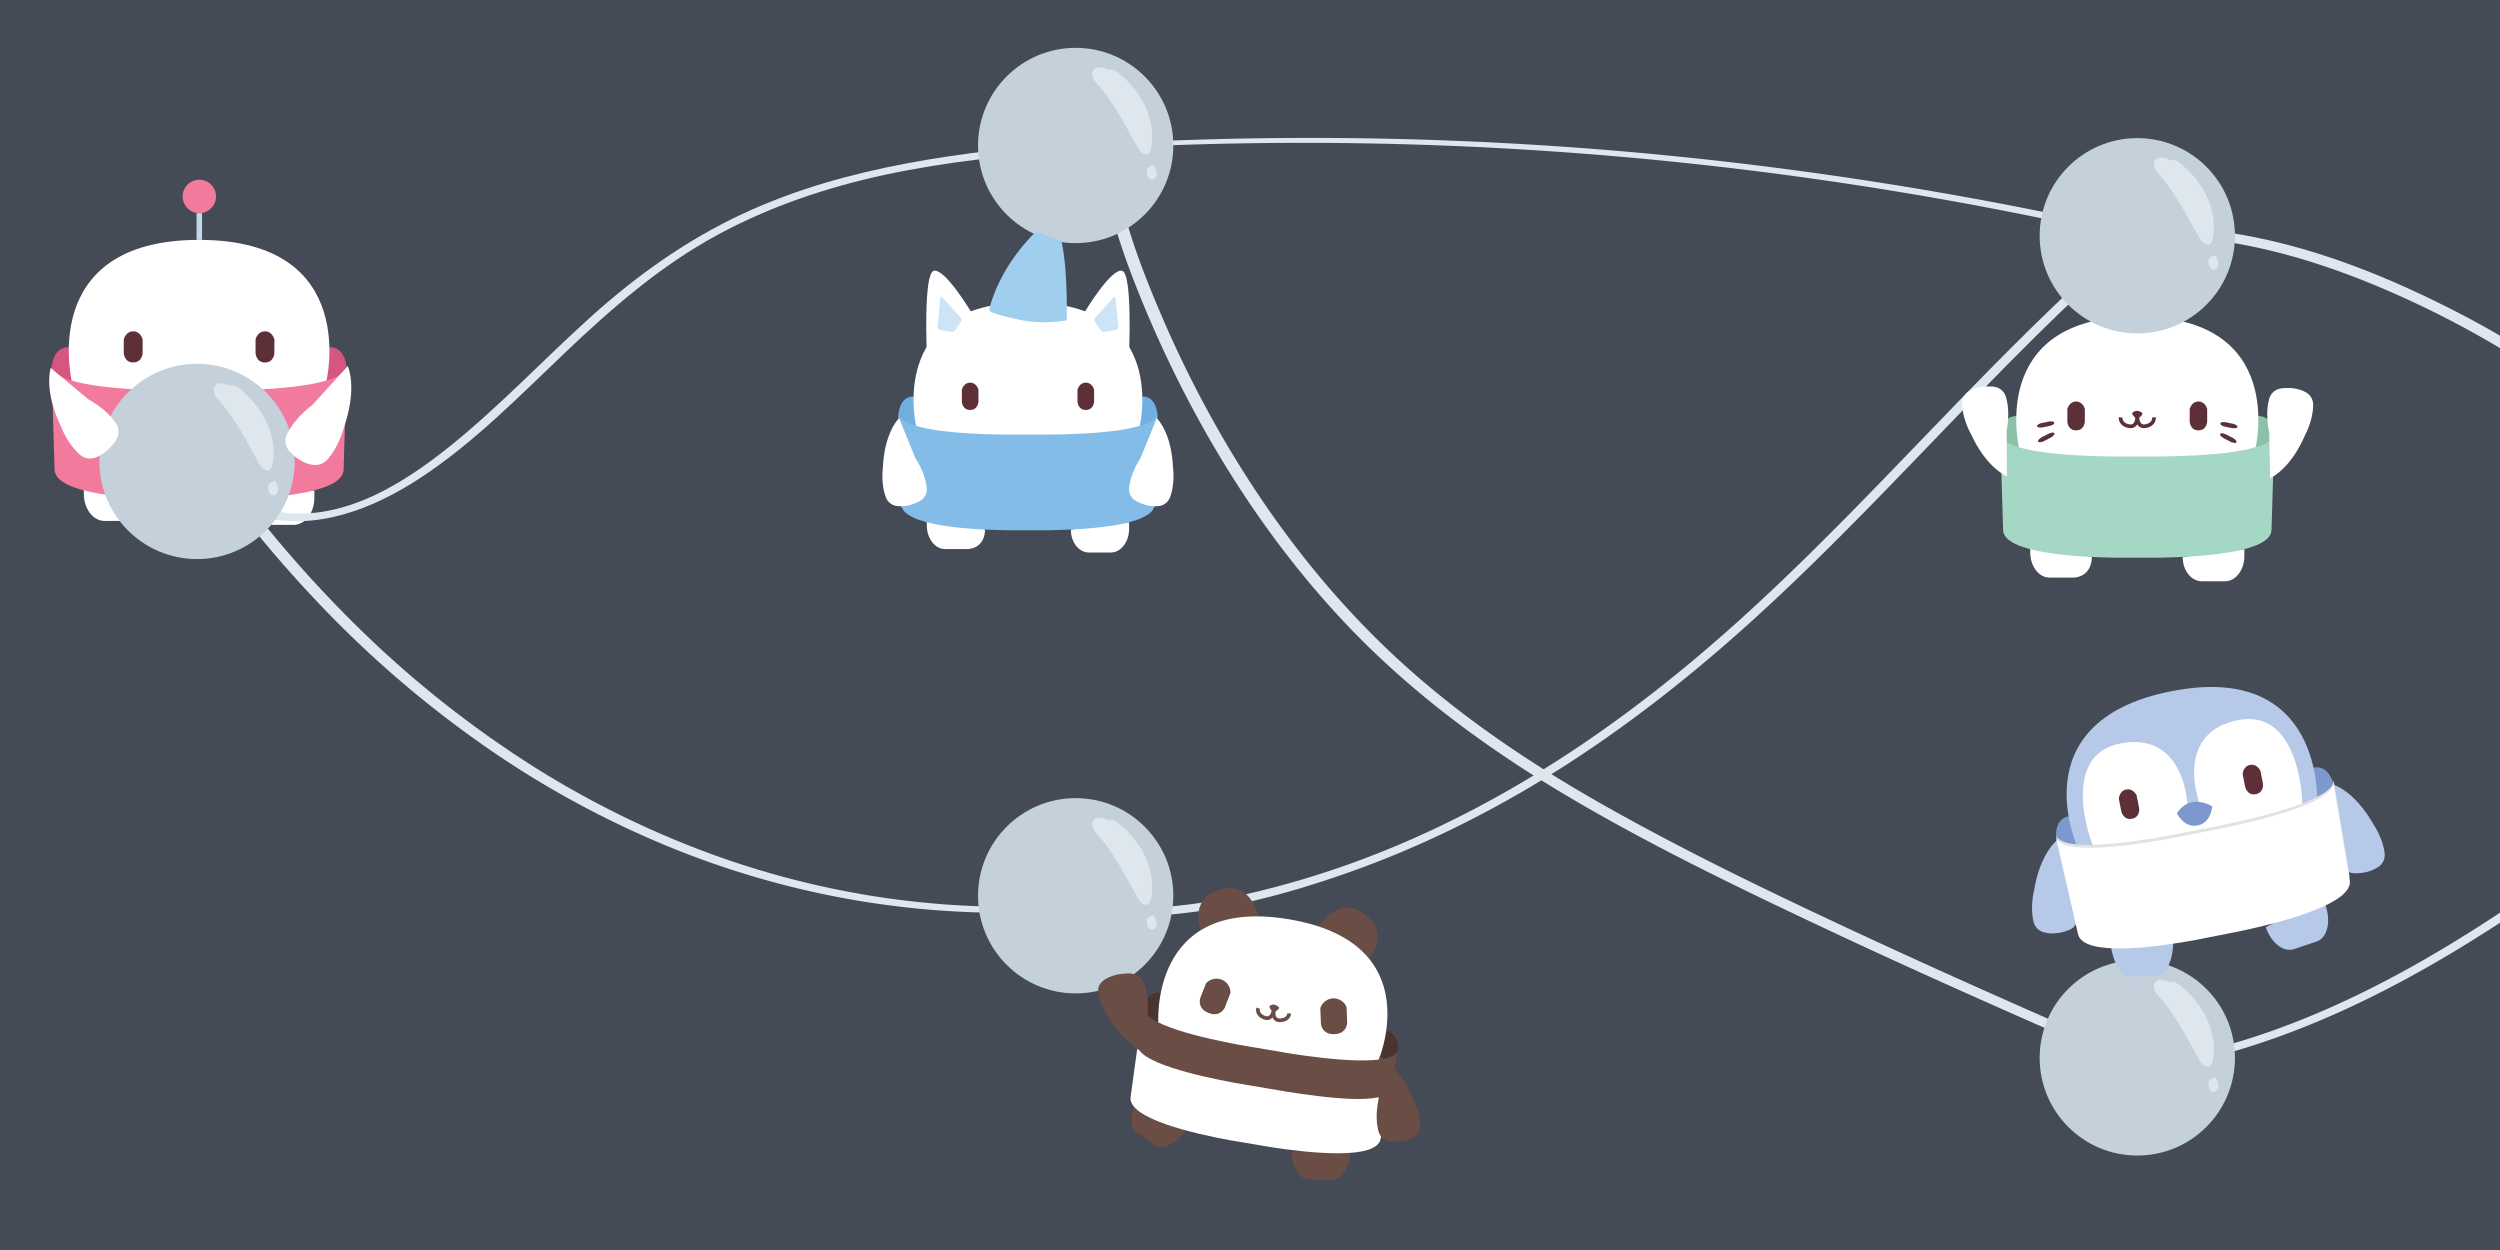 <svg id="Layer_1" data-name="Layer 1" xmlns="http://www.w3.org/2000/svg" viewBox="0 0 2000 1000"><defs><style>.cls-1{fill:#454b56;}.cls-2{fill:#dde7ed;}.cls-3{fill:#fff;}.cls-4{fill:#bfd8ee;}.cls-5{fill:#d65581;}.cls-6{fill:#5d3037;}.cls-7{fill:#f27a9d;}.cls-8{fill:#c4d1db;}.cls-9{fill:#70b0e0;}.cls-10{fill:#83bce6;}.cls-11{fill:#9fceef;}.cls-12{fill:#cce4f6;}.cls-13{fill:#6a4d45;}.cls-14{fill:#493530;}.cls-15,.cls-18{fill:none;stroke-miterlimit:10;stroke-width:3px;}.cls-15{stroke:#6a4d45;}.cls-16{fill:#8cc1a9;}.cls-17{fill:#a5d8c4;}.cls-18{stroke:#5d3037;}.cls-19{fill:#7d98ce;}.cls-20{fill:#b6c9e8;}.cls-21{fill:#e2e2e2;}</style></defs><title>banner_mobile</title><rect class="cls-1" width="2834.8" height="1000"/><path class="cls-2" d="M1733,189.05c67.83,1.82,133.27,22.93,194.44,51.18a774.39,774.39,0,0,1,164.22,102.35c48.82,39.77,91.64,86,131.13,134.92,39,48.27,74.88,98.9,112,148.55s75.51,98.2,119.06,142.23q8.38,8.47,17,16.7c3.14,3,12.26-1,8.84-4.25-45.46-43.44-85.42-92.1-123.38-142.11-37.85-49.85-73.9-101.05-112.64-150.23-39-49.5-80.9-96.87-128.71-138.07a776.15,776.15,0,0,0-161.28-106.67c-60-29.83-124.55-53.65-191.67-60.07-8.55-.82-17.12-1.32-25.7-1.55-2.22-.06-5.35.59-6.29,3a3,3,0,0,0,2.94,4.05h0Z"/><path class="cls-2" d="M1716,856.77c109.87-16.39,209.6-68.29,300.78-129.69,96.81-65.2,188.42-138.71,275.91-215.87q74.75-65.93,145.27-136.44c1.63-1.63.74-3.58-1.16-4.34-2.22-.88-5.23.23-6.83,1.83A3138.32,3138.32,0,0,1,2167.47,607c-44.71,35.57-90.37,70.06-137.29,102.67-44.6,31-90.72,60-139.49,84-54.85,27-113.07,47.45-173.68,56.5-1.87.28-5.26,1.35-5.37,3.73s2.47,3.16,4.38,2.87h0Z"/><path class="cls-2" d="M880,118.18c3.2,38.66,14.94,75.74,29.14,111.64a935.43,935.43,0,0,0,46.41,99.78c33.21,61.58,73.7,119.52,121.93,170.3,50.87,53.56,110.44,97.73,173.79,135.41C1317.89,675,1388,708.85,1458.09,741.9c74.75,35.25,150.37,68.59,226.09,101.7l28.56,12.48a7,7,0,0,0,6.89-.71c1.25-.93,2.92-3.52.65-4.52-75.38-32.93-150.77-65.88-225.4-100.5C1424,717.45,1353.14,683.63,1285,645.25c-65.13-36.68-127.32-79-180.92-131.43-49.17-48.06-90.85-103.56-125.42-162.91a904,904,0,0,1-49.4-98.31c-15-35-28.86-71-35.81-108.49a286.76,286.76,0,0,1-3.8-28.5c-0.32-3.92-10-1.7-9.66,2.59h0Z"/><path class="cls-2" d="M870.24,731.29c70,7.43,141.26-9.7,206.94-32.72,60.44-21.18,117.95-49.94,172-84.3,51.56-32.79,99.8-70.57,145.35-111.25,51.75-46.23,100-96.19,148.09-146.14C1591.62,306,1640.72,255,1693.4,207.75q10.12-9.07,20.41-18c1.76-1.52.66-3.51-1.13-4.2-2.31-.89-5.11.34-6.83,1.83C1653.08,233,1604,282.59,1555.62,332.71s-96.35,100.71-147.4,148.15C1364,522,1317.29,560.41,1267.34,594.35c-52,35.3-107.36,65.56-165.84,88.61a727.77,727.77,0,0,1-93.67,29.82c-35.1,8.59-71.26,14.4-107.48,13.74q-13.34-.24-26.61-1.67c-4.36-.46-10,5.75-3.5,6.44h0Z"/><path class="cls-2" d="M863.53,119.82A2903.53,2903.53,0,0,1,1193,118.17,2935.25,2935.25,0,0,1,1522.15,154q92.4,15.36,183.72,36.45a10.81,10.81,0,0,0,6.75-1.24c0.77-.42,3.36-2,1.19-2.5a3012.23,3012.23,0,0,0-330-57,2918,2918,0,0,0-330.36-19.37q-92.93-.15-185.73,5.61c-1.48.09-5.8,0.72-6.47,2.3s0.57,1.67,2.28,1.57h0Z"/><path class="cls-2" d="M152.75,356.15A1005.41,1005.41,0,0,0,265.81,493.89,862.51,862.51,0,0,0,395.06,602,767,767,0,0,0,535.62,677.6a711.45,711.45,0,0,0,150.23,42.87,702.57,702.57,0,0,0,157,8.57q10.14-.58,20.25-1.45c1.69-.14,5.64-0.6,6.42-2.49s-0.6-2.43-2.47-2.27a697.91,697.91,0,0,1-156.86-4.19,699.7,699.7,0,0,1-150.77-39,752.17,752.17,0,0,1-141.74-72.25,849.74,849.74,0,0,1-129-103.34A983.38,983.38,0,0,1,174.65,371q-6.54-9.13-12.88-18.39c-1.55-2.26-10.92.81-9,3.56h0Z"/><path class="cls-3" d="M198.38,399c0,11.87,7.46,20.92,16.59,20.92h19.92c9.12,0,16.59-9.71,16.59-21.58v-6"/><path class="cls-2" d="M206.42,413c46,12.39,92-5.75,130.27-30.93,42.82-28.2,79-65.4,116-100.55,37.26-35.41,75.85-69,121.27-93.59,41.83-22.69,87.11-37.93,133.53-48C758.15,129,809.86,124.18,861.4,119.45c5-.46,7.77-6.72,1.12-6.11-91.28,8.38-183.8,18.49-267.93,57.51-45.07,20.91-85.13,49.48-121.95,82.65-37.77,34-72.69,71.29-112.34,103.2-40.91,32.92-93.55,65.2-148.1,50.51-2.14-.58-5.36.06-6.83,1.83-1.32,1.58-1.14,3.38,1.07,4h0Z"/><rect class="cls-4" x="157.26" y="170.52" width="4.39" height="21.4"/><path class="cls-5" d="M263.54,277.59c13.55,0,13.79,17.56,13.79,17.56-1.4,16.1-61.55,19.14-95.43,19.58l-47.72,0c-34.25-.55-91.58-3.83-92.95-19.54,0,0,.23-17.56,13.79-17.56H263.54Z"/><path class="cls-3" d="M120.13,398.77c0,11.87-7.43,18-16.55,18H83.66c-9.12,0-16.59-9.71-16.59-21.58v-4.41"/><path class="cls-3" d="M260.74,306.86S290,191.91,159.28,191.91,57.81,306.86,57.81,306.86l95.39,33.32Z"/><path class="cls-6" d="M99,271.52s1.53-6.45,7.56-6.45,7.56,6.45,7.56,6.45v10.87s-0.3,7.56-7.56,7.56S99,282.39,99,282.39V271.52Z"/><path class="cls-6" d="M204.4,271.52s1.53-6.45,7.56-6.45,7.56,6.45,7.56,6.45v10.87S219.22,290,212,290s-7.56-7.56-7.56-7.56V271.52Z"/><path class="cls-7" d="M274.89,375.42c0,20.16-62.87,23.59-95.89,24.15-3.41.06-39.09,0-39.09,0-32.92-.44-96.25-3.92-96.25-24.15l-2.44-82.58c1.37,15.71,58.69,19,92.95,19.54l47.72,0c33.88-.43,94-3.48,95.43-19.58Z"/><circle class="cls-7" cx="159.46" cy="157.16" r="13.36"/><circle class="cls-8" cx="157.63" cy="369.15" r="78.11"/><g id="_Group_" data-name="&lt;Group&gt;"><path class="cls-2" d="M183.22,308.73c2.94-1.42,6.34.56,8.9,2.6,17.92,14.28,30.31,37.52,25.91,60-0.32,1.66-.84,3.46-2.26,4.39-3.06,2-6.64-1.63-8.46-4.8-9.76-17.06-18.35-35.06-31.41-49.75-1.69-1.9-3.49-3.81-4.42-6.18s-0.75-5.39,1.15-7.09c2.58-2.31,6.62-1.14,9.83.15"/></g><g id="_Group_2" data-name="&lt;Group&gt;"><path class="cls-2" d="M219.72,385.92c-0.19.83-1.25-.73-0.43-0.93s1.43,0.74,1.76,1.52c0.81,2,1.64,4,1.32,6.14s-2.3,4.09-4.36,3.61a4.44,4.44,0,0,1-2.9-3.17c-1.44-4.48-.38-7,4.18-8.1"/></g><path class="cls-3" d="M40.53,294.35c-3.78,15.82,2.55,33.7,5.81,41.39l4.14,9.4c2.45,5.09,6.82,12.67,13.17,18.32A12.24,12.24,0,0,0,77,365.79c10-3.85,16-14,16-14a12.22,12.22,0,0,0-.51-13.53c-7.82-11.63-21.55-18.62-21.55-18.62"/><path class="cls-3" d="M278.24,292.84c5.72,15.37,1.28,34.6-1.19,43l-3.17,10.26c-1.93,5.59-5.54,14-11.42,20.89A13.3,13.3,0,0,1,249,371.67C238.27,369.54,231,360.33,231,360.33c-2.54-3.4-4-8-1-13.8,6.69-13.16,20-22.67,20-22.67"/><circle class="cls-8" cx="860.54" cy="116.39" r="78.11"/><g id="_Group_3" data-name="&lt;Group&gt;"><path class="cls-2" d="M886.13,56c2.94-1.42,6.34.56,8.9,2.6,17.92,14.28,30.31,37.52,25.91,60-0.32,1.66-.84,3.46-2.26,4.39-3.06,2-6.64-1.63-8.46-4.8-9.76-17.06-18.35-35.06-31.41-49.75-1.69-1.9-3.49-3.81-4.42-6.18s-0.75-5.39,1.15-7.09c2.58-2.31,6.62-1.14,9.83.15"/></g><g id="_Group_4" data-name="&lt;Group&gt;"><path class="cls-2" d="M922.63,133.17c-0.19.83-1.25-.73-0.43-0.93s1.43,0.74,1.76,1.52c0.81,2,1.64,4,1.32,6.14s-2.3,4.09-4.36,3.61a4.44,4.44,0,0,1-2.9-3.17c-1.44-4.48-.38-7,4.18-8.1"/></g><circle class="cls-8" cx="860.54" cy="716.62" r="78.11"/><g id="_Group_5" data-name="&lt;Group&gt;"><path class="cls-2" d="M886.13,656.2c2.94-1.42,6.34.56,8.9,2.6,17.92,14.28,30.31,37.52,25.91,60-0.32,1.66-.84,3.46-2.26,4.39-3.06,2-6.64-1.63-8.46-4.8-9.76-17.06-18.35-35.06-31.41-49.75-1.69-1.9-3.49-3.81-4.42-6.18s-0.75-5.39,1.15-7.09c2.58-2.31,6.62-1.14,9.83.15"/></g><g id="_Group_6" data-name="&lt;Group&gt;"><path class="cls-2" d="M922.63,733.39c-0.19.83-1.25-.73-0.43-0.93s1.43,0.74,1.76,1.52c0.81,2,1.64,4,1.32,6.14s-2.3,4.09-4.36,3.61a4.44,4.44,0,0,1-2.9-3.17c-1.44-4.48-.38-7,4.18-8.1"/></g><circle class="cls-8" cx="1709.84" cy="846.32" r="78.11"/><g id="_Group_7" data-name="&lt;Group&gt;"><path class="cls-2" d="M1735.43,785.91c2.94-1.42,6.34.56,8.9,2.6,17.92,14.28,30.31,37.52,25.91,60-0.32,1.66-.84,3.46-2.26,4.39-3.06,2-6.64-1.63-8.46-4.8-9.76-17.06-18.35-35.06-31.41-49.75-1.69-1.9-3.49-3.81-4.42-6.18s-0.75-5.39,1.15-7.09c2.58-2.31,6.62-1.14,9.83.15"/></g><g id="_Group_8" data-name="&lt;Group&gt;"><path class="cls-2" d="M1771.93,863.1c-0.19.83-1.25-.73-0.43-0.93s1.43,0.74,1.76,1.52c0.81,2,1.64,4,1.32,6.14s-2.3,4.09-4.36,3.61a4.44,4.44,0,0,1-2.9-3.17c-1.44-4.48-.38-7,4.18-8.1"/></g><path class="cls-9" d="M913.87,317.1c11.9,0,12.1,15.41,12.1,15.41-1.23,14.13-54,16.8-83.77,17.18l-41.89,0c-30.07-.48-80.38-3.36-81.58-17.15,0,0,.2-15.41,12.1-15.41h183Z"/><path class="cls-3" d="M788,423.46c0,10.42-6.52,15.77-14.53,15.77H756c-8,0-14.56-8.52-14.56-18.94v-3.87"/><path class="cls-3" d="M856.68,423.65c0,10.42,6.55,18.37,14.56,18.37h17.48c8,0,14.56-8.52,14.56-18.94v-5.3"/><path class="cls-3" d="M911.41,342.79s25.69-100.9-89.06-100.9-89.06,100.9-89.06,100.9L817,372Z"/><path class="cls-6" d="M769.47,311.77s1.34-5.66,6.64-5.66,6.64,5.66,6.64,5.66v9.54s-0.27,6.64-6.64,6.64-6.64-6.64-6.64-6.64v-9.54Z"/><path class="cls-6" d="M862,311.77s1.34-5.66,6.64-5.66,6.64,5.66,6.64,5.66v9.54s-0.27,6.64-6.64,6.64-6.64-6.64-6.64-6.64v-9.54Z"/><path class="cls-10" d="M923.83,403c0,17.7-55.18,20.71-84.16,21.19-3,.05-34.32,0-34.32,0-28.89-.39-84.48-3.44-84.48-21.2l-2.14-72.49c1.2,13.79,51.52,16.67,81.58,17.15l41.89,0c29.74-.38,82.54-3.05,83.77-17.18Z"/><path class="cls-3" d="M719.26,334.46c-9.46,10.69-11.95,27.15-12.59,34.46l-0.68,9c-0.2,5,0,12.63,2.63,19.63a10.74,10.74,0,0,0,9.37,7.31c9.36,1.16,18.17-4.21,18.17-4.21a10.72,10.72,0,0,0,5.2-10.69c-1.25-12.23-9-23.32-9-23.32"/><path class="cls-3" d="M925.45,334.46c9.46,10.69,11.95,27.15,12.59,34.46l0.68,9c0.2,5,0,12.63-2.63,19.63a10.74,10.74,0,0,1-9.37,7.31c-9.36,1.16-18.17-4.21-18.17-4.21a10.72,10.72,0,0,1-5.2-10.69c1.25-12.23,9-23.32,9-23.32"/><path class="cls-11" d="M793,249.66a2.58,2.58,0,0,1-1.43-2.76s8.16-39.49,49.26-72.26c0,0,13.7,4.57,12.56,81.64,0,0-17.7,3.43-35.4,0S793,249.66,793,249.66Z"/><path class="cls-3" d="M741.5,283.48s-2.92-64.29,5.43-66.79,29.22,30.06,38,46.76c0,0-15.52,9.18-22,12.52S741.5,283.48,741.5,283.48Z"/><path class="cls-12" d="M753.82,237.82c-0.74-.82-1.42-0.59-1.53.5l-2.2,23.09a2.27,2.27,0,0,0,1.77,2.38l9,1.79a3.3,3.3,0,0,0,3.09-1.26l4.82-7a2.67,2.67,0,0,0-.2-3.13Z"/><path class="cls-3" d="M903.21,283.48s2.92-64.29-5.43-66.79-29.22,30.06-38,46.76c0,0,15.52,9.18,22,12.52S903.21,283.48,903.21,283.48Z"/><path class="cls-12" d="M890.88,237.82c0.74-.82,1.42-0.59,1.53.5l2.2,23.09a2.27,2.27,0,0,1-1.77,2.38l-9,1.79a3.3,3.3,0,0,1-3.09-1.26l-4.82-7a2.67,2.67,0,0,1,.2-3.13Z"/><ellipse class="cls-8" cx="846.24" cy="164.98" rx="25.32" ry="43.33" transform="translate(394.42 899.28) rotate(-69.43)"/><path class="cls-13" d="M962.55,748.64s-14.5-27.32,12.54-36.66,32.84,24.91,32.84,24.91Z"/><path class="cls-13" d="M1091.84,770.41s22.64-21.07.16-38.74-39.19,12.79-39.19,12.79Z"/><path class="cls-14" d="M1109,824.75c11.73,2,9.37,17.2,9.37,17.2-3.56,13.72-56,7.6-85.41,3l-41.28-7c-29.55-5.47-78.67-16.65-77.56-30.44,0,0,2.76-15.16,14.48-13.18Z"/><path class="cls-13" d="M949.53,903.12c-10,13.8-20.35,17.08-26.84,12.4L908.52,905.3c-6.49-4.68-3.66-19.8,6.29-33.61l3.7-5.13"/><path class="cls-13" d="M1033.63,921.43c-0.15,12.54,6.28,22.18,14.28,22.28l17.47,0.21c8,0.1,14.67-10.08,14.82-22.62l0.08-6.38"/><path class="cls-3" d="M1102.29,849.66s42.06-95.18-71-114.22S926.73,820.1,926.73,820.1l77.67,42.71Z"/><path class="cls-13" d="M964.77,786.78a11.16,11.16,0,0,1,19.58,7.67l-2.52,6.42-2,5.23s-3.57,8-13,4.27-6.61-11.94-6.61-11.94Z"/><path class="cls-3" d="M1112.46,871.19L1104.54,911c-2.94,17.44-57.83,11.25-86.47,6.92-3-.45-33.82-5.69-33.82-5.69-28.41-5.18-82.69-17.41-79.74-34.91l5.75-41.66"/><path class="cls-13" d="M921.61,845.22c-14.85-5.09-25.78-18.53-30.19-24.7l-5.3-7.65c-2.75-4.29-6.46-11.21-7.52-18.61-0.77-5.33,2.06-8.7,5.47-10.81,8.64-5.36,20.1-4.68,20.1-4.68,4.13,0.35,8.42,2.07,10.63,7.06,5.07,11.42,3.15,24.82,3.15,24.82"/><path class="cls-13" d="M1103.57,845.12c12.65,6.6,20.84,21.08,24.05,27.67l3.84,8.15c2,4.55,4.46,11.8,4.55,19.26a10.74,10.74,0,0,1-6.13,10.17c-8.33,4.43-18.47,2.55-18.47,2.55a10.72,10.72,0,0,1-8.66-8.12c-3.2-11.87.07-25,.07-25"/><path class="cls-13" d="M1015.56,804.9a5.11,5.11,0,0,1,4-1.12,6.93,6.93,0,0,1,3.79,2.43s-1.43,3.3-4.47,2.79S1015.56,804.9,1015.56,804.9Z"/><path class="cls-15" d="M1019.07,807.72s-1,8.91-7.61,6.37-4.95-7.53-4.95-7.53"/><path class="cls-15" d="M1019.09,807.72s-2,8.76,5.1,8.51,7.14-5.49,7.14-5.49"/><path class="cls-13" d="M1077.25,805.71a11.16,11.16,0,0,0-21,.83l0.27,6.89,0.22,5.61s0.77,8.68,10.85,8.28,10.16-9.12,10.16-9.12Z"/><path class="cls-13" d="M1112.46,871.19c-3.56,13.72-54,6.66-83.39,2.1l-41.28-7c-29.55-5.47-78.67-16.65-77.56-30.44l0-.18,4.16-30.14c-1.11,13.79,48,25,77.56,30.44l41.28,7c29.38,4.56,81.85,10.69,85.41-3l-6.22,31.25"/><path class="cls-16" d="M1806.69,332.83c12.59,0,12.81,16.31,12.81,16.31-1.3,15-57.17,17.78-88.64,18.18l-44.33,0c-31.82-.51-85.06-3.56-86.33-18.15,0,0,.22-16.31,12.81-16.31h193.7Z"/><path class="cls-3" d="M1673.48,445.39c0,11-6.9,16.69-15.37,16.69h-18.5c-8.47,0-15.41-9-15.41-20v-4.1"/><path class="cls-3" d="M1746.16,445.58c0,11,6.93,19.44,15.41,19.44h18.5c8.47,0,15.41-9,15.41-20v-5.61"/><path class="cls-3" d="M1804.09,360s27.19-106.77-94.25-106.77S1615.59,360,1615.59,360l88.6,30.95Z"/><path class="cls-6" d="M1653.88,327.19s1.42-6,7-6,7,6,7,6v10.1s-0.28,7-7,7-7-7-7-7v-10.1Z"/><path class="cls-6" d="M1751.75,327.19s1.42-6,7-6,7,6,7,6v10.1s-0.28,7-7,7-7-7-7-7v-10.1Z"/><path class="cls-17" d="M1817.23,423.7c0,18.73-58.4,21.91-89.06,22.43-3.16.05-36.31,0-36.31,0-30.57-.41-89.4-3.64-89.4-22.43L1600.18,347c1.27,14.59,54.52,17.64,86.33,18.15l44.33,0c31.47-.4,87.34-3.23,88.64-18.18Z"/><path class="cls-3" d="M1605.48,381c-13.56-6.66-22.61-21.78-26.18-28.67l-4.28-8.53c-2.19-4.77-5-12.38-5.31-20.27a11.37,11.37,0,0,1,6.23-10.92c8.7-4.9,19.48-3.18,19.48-3.18a11.35,11.35,0,0,1,9.38,8.37c3.69,12.48.57,26.45,0.57,26.45"/><path class="cls-3" d="M1816.13,382.58c13.4-7,22.09-22.3,25.49-29.28l4.07-8.63c2.07-4.82,4.73-12.49,4.83-20.39a11.37,11.37,0,0,0-6.49-10.77c-8.81-4.69-19.55-2.72-19.55-2.72a11.35,11.35,0,0,0-9.18,8.59c-3.4,12.56.05,26.45,0.05,26.45"/><path class="cls-6" d="M1705.66,330.57a5.42,5.42,0,0,1,4-1.87,7.33,7.33,0,0,1,4.38,1.87s-0.92,3.7-4.18,3.7S1705.66,330.57,1705.66,330.57Z"/><path class="cls-18" d="M1709.83,332.9s0.5,9.49-6.82,8-6.49-7-6.49-7"/><path class="cls-18" d="M1709.84,332.9s-0.5,9.49,6.82,8,6.49-7,6.49-7"/><path class="cls-6" d="M1633.57,342s-3.63.38-3.92-1,3.2-2.48,3.2-2.48l3.31-.68,2.7-.55s4.19-.79,4.54.89-3.82,2.61-3.82,2.61Z"/><path class="cls-6" d="M1634.68,353.15s-3.54,1.42-4.2.15S1633,350,1633,350l3.14-1.62,2.56-1.32s4-2,4.78-.45-3.15,3.62-3.15,3.62Z"/><path class="cls-6" d="M1786.11,342.57s3.63,0.38,3.92-1-3.2-2.48-3.2-2.48l-3.31-.68-2.7-.55s-4.19-.79-4.54.89,3.82,2.61,3.82,2.61Z"/><path class="cls-6" d="M1785,353.7s3.54,1.42,4.2.15-2.56-3.32-2.56-3.32l-3.14-1.62-2.56-1.32s-4-2-4.78-.45,3.15,3.62,3.15,3.62Z"/><circle class="cls-8" cx="1709.84" cy="188.61" r="78.11"/><g id="_Group_9" data-name="&lt;Group&gt;"><path class="cls-2" d="M1735.43,128.2c2.94-1.42,6.34.56,8.9,2.6,17.92,14.28,30.31,37.52,25.91,60-0.32,1.66-.84,3.46-2.26,4.39-3.06,2-6.64-1.63-8.46-4.8-9.76-17.06-18.35-35.06-31.41-49.75-1.69-1.9-3.49-3.81-4.42-6.18s-0.75-5.39,1.15-7.09c2.58-2.31,6.62-1.14,9.83.15"/></g><g id="_Group_10" data-name="&lt;Group&gt;"><path class="cls-2" d="M1771.93,205.39c-0.19.83-1.25-.73-0.43-0.93s1.43,0.74,1.76,1.52c0.81,2,1.64,4,1.32,6.14s-2.3,4.09-4.36,3.61a4.44,4.44,0,0,1-2.9-3.17c-1.44-4.48-.38-7,4.18-8.1"/></g><path class="cls-19" d="M1850.84,614.09c12.74-2.53,16.23,13.94,16.23,13.94,1.69,15.39-54.28,29.47-86.05,36.2l-44.87,8.87c-32.3,5.87-86.8,13.49-91-1,0,0-3.06-16.55,9.68-19.08Z"/><path class="cls-20" d="M1853.67,642.13s6.07-113.51-116.82-89.12-73.93,127-73.93,127l95.88,13.52Z"/><path class="cls-3" d="M1758,636.81s-16.54-51,32.43-60.73S1841.71,640,1841.71,640l0.07,12.16-20.06,44.42-55.26-15.75Z"/><path class="cls-3" d="M1749.32,638.53s-4.2-53.46-53.17-43.74-23,78.67-23,78.67l6,14.08,34.11,30.56,45.06-35.65Z"/><path class="cls-20" d="M1738.65,751c0.15,19.82-6.89,30.05-15.63,30.12l-19.09.15c-8.74.07-16-16.09-16.17-35.91l-0.06-7.36"/><path class="cls-20" d="M1812.63,741.73c4.34,12.84,14.42,20.35,22.7,17.55l18.08-6.11c8.28-2.8,11.51-15.59,7.17-28.43l-2.21-6.54"/><path class="cls-6" d="M1695.07,639.07s0.23-6.34,5.9-7.47,8.31,4.65,8.31,4.65l1.12,5.63,0.91,4.59s1.13,7.16-5.7,8.52-8.52-5.7-8.52-5.7Z"/><path class="cls-6" d="M1794.12,619.41s0.23-6.34,5.9-7.47,8.31,4.65,8.31,4.65l1.12,5.63,0.91,4.59s1.13,7.16-5.7,8.52-8.52-5.7-8.52-5.7Z"/><polygon class="cls-3" points="1732.63 663.3 1751.76 649.49 1787.65 652.38 1766.46 680.84 1732.63 663.3"/><path class="cls-19" d="M1741.58,650.7s3.88-7.44,12.16-9,16,3.37,16,3.37-0.62,13.11-11.62,15.29S1741.58,650.7,1741.58,650.7Z"/><path class="cls-20" d="M1646.05,671.77c-11.36,10.1-16.07,27.19-17.68,34.83l-1.86,9.42c-0.84,5.21-1.55,13.35.3,21.08a11.44,11.44,0,0,0,9,8.92c9.75,2.41,19.74-2.15,19.74-2.15a11.42,11.42,0,0,0,6.85-10.64c0.23-13.09-6.55-25.8-6.55-25.8"/><path class="cls-20" d="M1866.85,627.72c14.17,5.5,24.54,19.88,28.72,26.48l5,8.18c2.6,4.59,6.11,12,7.08,19.86a11.44,11.44,0,0,1-5.3,11.49c-8.3,5.66-19.25,4.87-19.25,4.87A11.42,11.42,0,0,1,1873,691c-4.78-12.19-2.85-26.46-2.85-26.46"/><path class="cls-21" d="M1879.4,699.24c3.62,18.26-54.86,33.09-85.79,39.75-3.19.69-36.75,7.3-36.75,7.3-31,5.74-91.17,14.41-94.81-3.92L1644.92,668c4.11,14,58.58,6.25,90.88.36l44.87-8.87c31.77-6.71,87.76-20.69,86.19-35.53Z"/><path class="cls-3" d="M1879.76,703.93c3.76,18.95-54.7,33.91-85.63,40.58-3.19.69-36.75,7.3-36.75,7.3-31,5.73-91.2,14.27-95-4.75l-17.7-77.17c4.22,14.51,58.71,6.9,91,1l44.87-8.87c31.77-6.73,87.74-20.81,86.05-36.2Z"/></svg>
